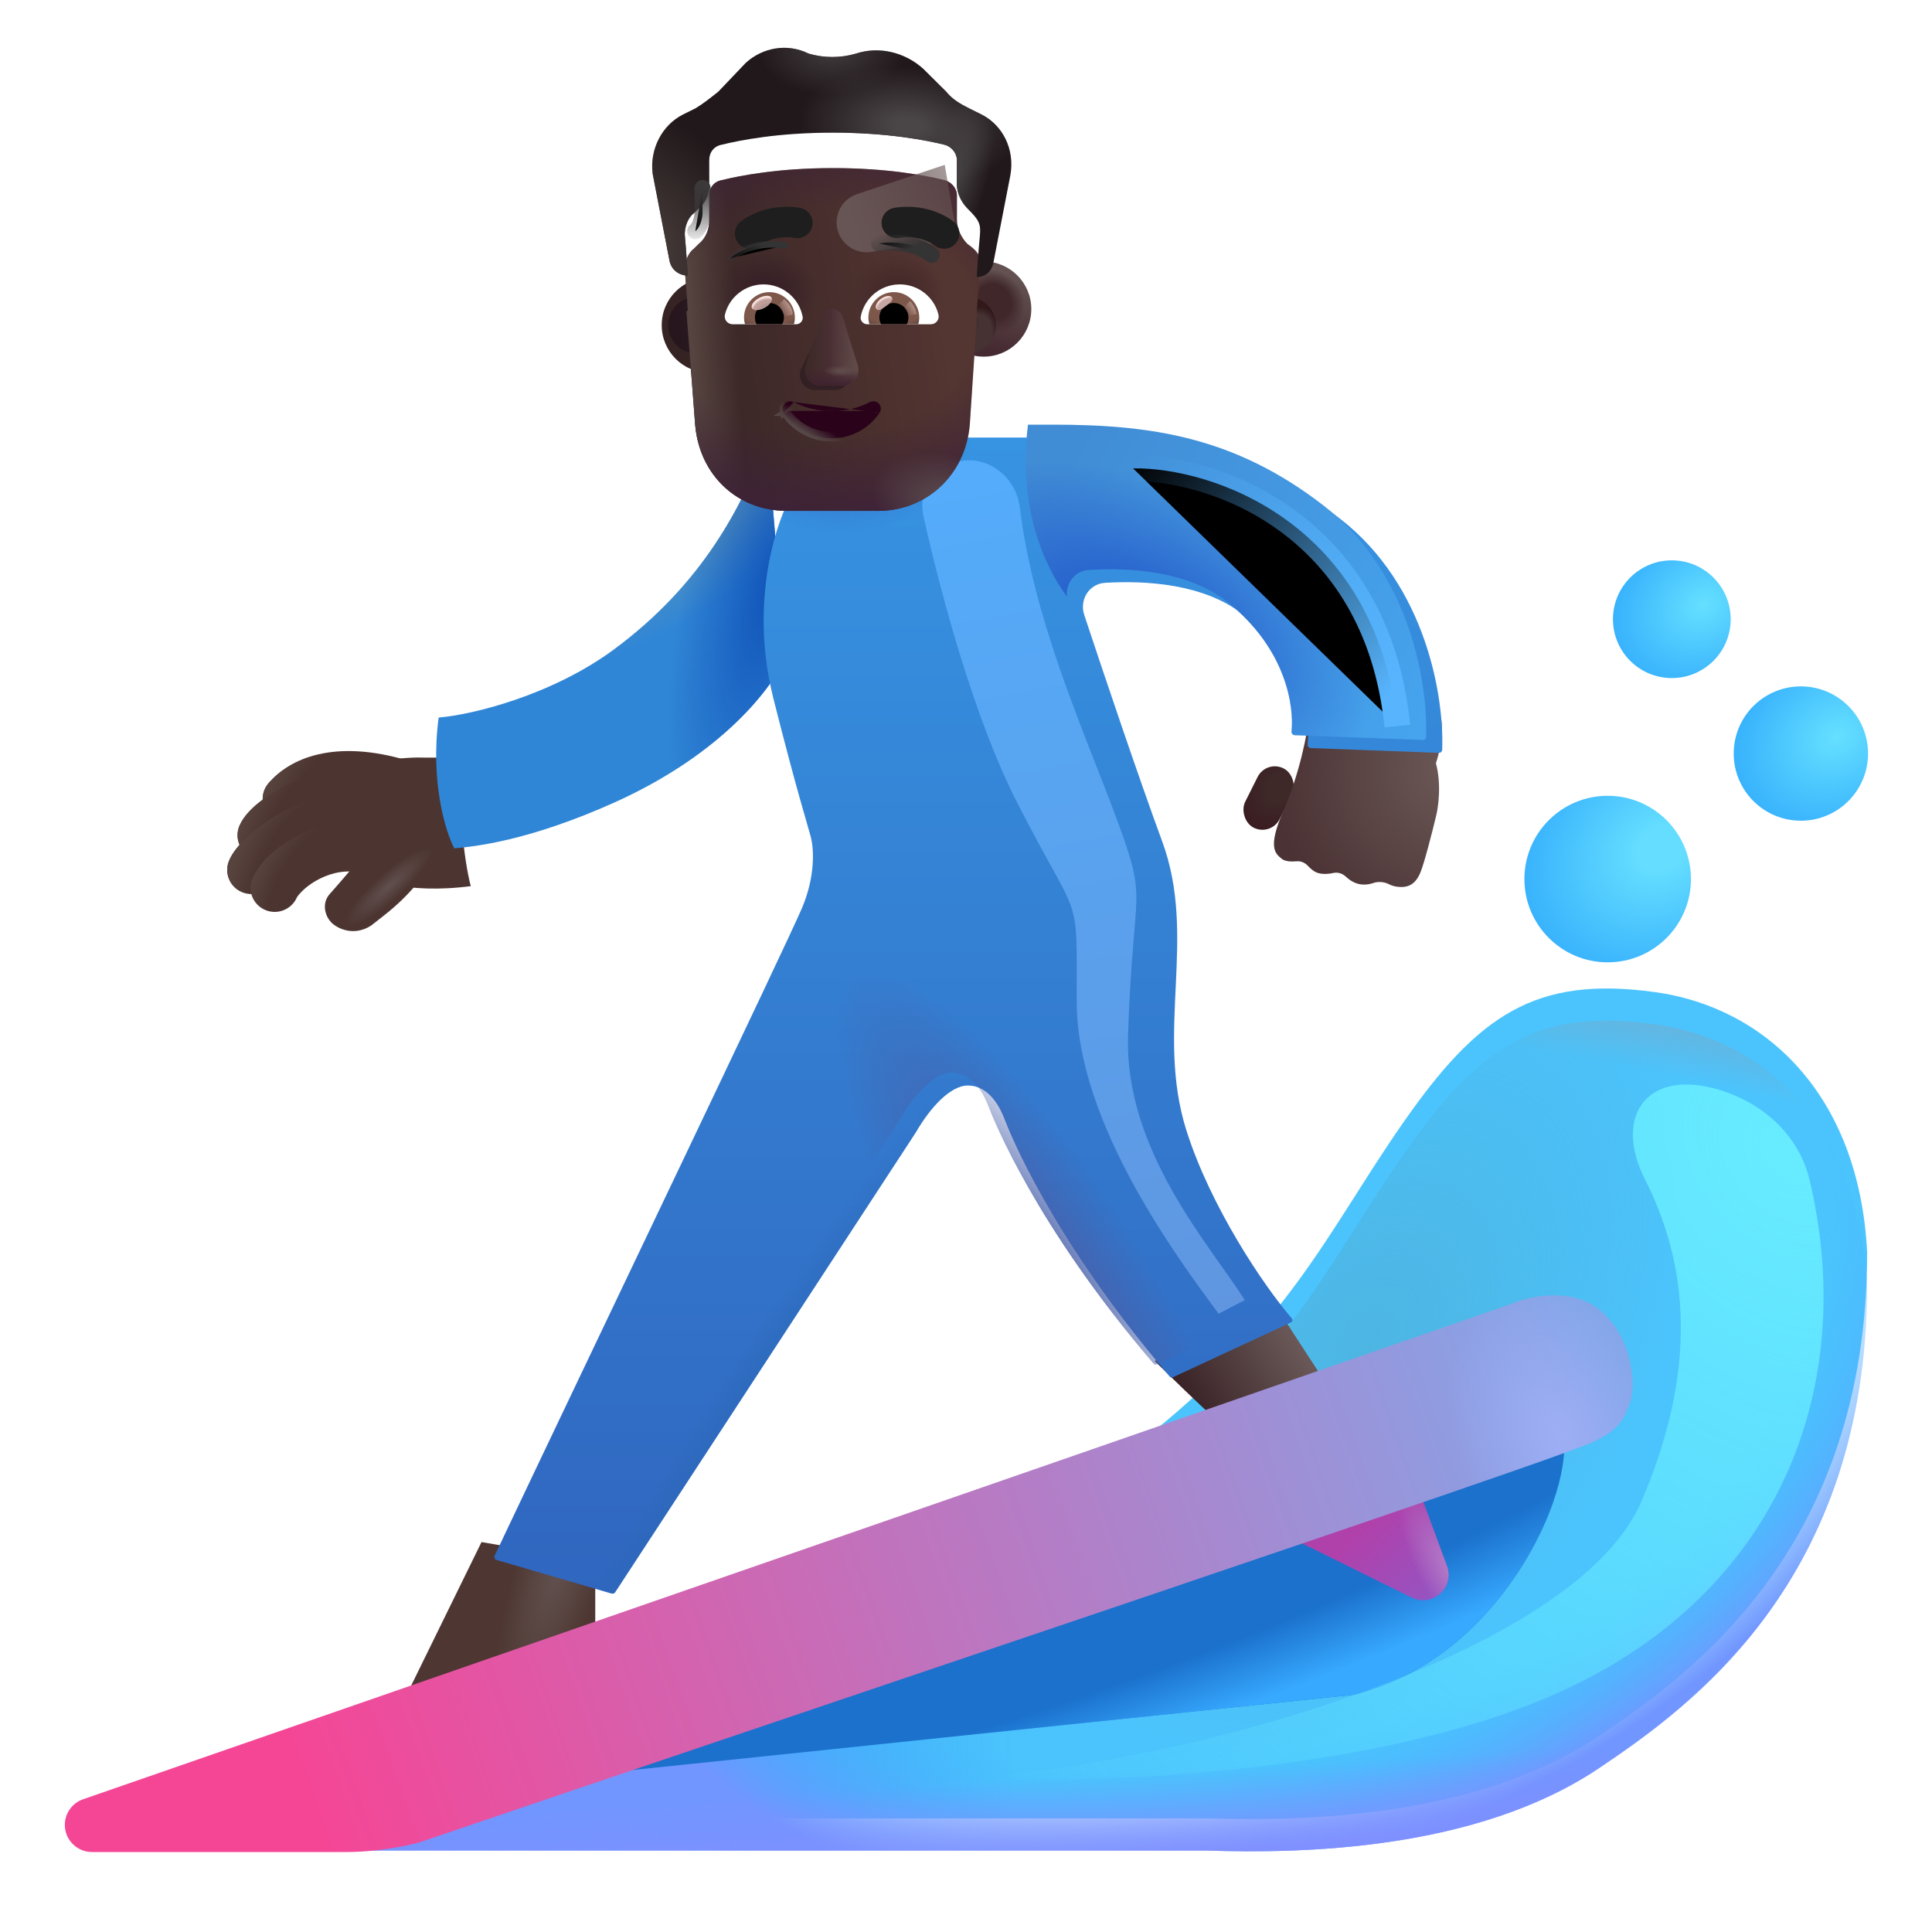 <svg viewBox="1 1 30 30" xmlns="http://www.w3.org/2000/svg">
<g filter="url(#filter0_i_3987_22993)">
<path d="M19.751 29.736H6.016C9.449 28.41 16.785 25.39 18.672 23.918C21.032 22.077 21.61 20.626 22.782 18.942C23.954 17.257 24.844 16.648 26.704 16.906C28.395 17.141 29.868 18.481 29.993 20.945C29.993 25.539 27.254 27.501 25.829 28.457C23.922 29.736 21.204 29.783 19.751 29.736Z" fill="#4BC4FD"/>
<path d="M19.751 29.736H6.016C9.449 28.41 16.785 25.39 18.672 23.918C21.032 22.077 21.61 20.626 22.782 18.942C23.954 17.257 24.844 16.648 26.704 16.906C28.395 17.141 29.868 18.481 29.993 20.945C29.993 25.539 27.254 27.501 25.829 28.457C23.922 29.736 21.204 29.783 19.751 29.736Z" fill="url(#paint0_linear_3987_22993)"/>
</g>
<path d="M19.751 29.736H6.016C9.449 28.41 16.785 25.39 18.672 23.918C21.032 22.077 21.61 20.626 22.782 18.942C23.954 17.257 24.844 16.648 26.704 16.906C28.395 17.141 29.868 18.481 29.993 20.945C29.993 25.539 27.254 27.501 25.829 28.457C23.922 29.736 21.204 29.783 19.751 29.736Z" fill="url(#paint1_radial_3987_22993)"/>
<path d="M19.751 29.736H6.016C9.449 28.41 16.785 25.39 18.672 23.918C21.032 22.077 21.61 20.626 22.782 18.942C23.954 17.257 24.844 16.648 26.704 16.906C28.395 17.141 29.868 18.481 29.993 20.945C29.993 25.539 27.254 27.501 25.829 28.457C23.922 29.736 21.204 29.783 19.751 29.736Z" fill="url(#paint2_linear_3987_22993)"/>
<path d="M19.751 29.736H6.016C9.449 28.41 16.785 25.39 18.672 23.918C21.032 22.077 21.61 20.626 22.782 18.942C23.954 17.257 24.844 16.648 26.704 16.906C28.395 17.141 29.868 18.481 29.993 20.945C29.993 25.539 27.254 27.501 25.829 28.457C23.922 29.736 21.204 29.783 19.751 29.736Z" fill="url(#paint3_radial_3987_22993)"/>
<path d="M19.751 29.736H6.016C9.449 28.41 16.785 25.39 18.672 23.918C21.032 22.077 21.61 20.626 22.782 18.942C23.954 17.257 24.844 16.648 26.704 16.906C28.395 17.141 29.868 18.481 29.993 20.945C29.993 25.539 27.254 27.501 25.829 28.457C23.922 29.736 21.204 29.783 19.751 29.736Z" fill="url(#paint4_radial_3987_22993)"/>
<g filter="url(#filter1_f_3987_22993)">
<path d="M21.985 27.32L7.61 28.82C12.297 26.581 19.547 24.414 21.985 22.633C23.811 21.299 24.881 21.434 25.266 23.195C25.485 24.195 24.235 26.82 21.985 27.32Z" fill="#1B71CC"/>
<path d="M21.985 27.32L7.61 28.82C12.297 26.581 19.547 24.414 21.985 22.633C23.811 21.299 24.881 21.434 25.266 23.195C25.485 24.195 24.235 26.82 21.985 27.32Z" fill="url(#paint5_radial_3987_22993)"/>
</g>
<path d="M7.305 27.336L8.477 24.945L10.243 25.25V26.289L7.305 27.336Z" fill="#4E3732"/>
<path d="M7.305 27.336L8.477 24.945L10.243 25.25V26.289L7.305 27.336Z" fill="url(#paint6_radial_3987_22993)"/>
<path d="M19.837 23C19.668 22.856 19.162 22.362 18.93 22.133L20.797 21.25C20.872 21.381 21.308 22.049 21.516 22.367L19.837 23Z" fill="url(#paint7_linear_3987_22993)"/>
<path d="M23.468 25.315L23.047 24.172L20.696 24.708L22.921 25.807C23.015 25.853 23.122 25.861 23.221 25.828C23.434 25.758 23.546 25.525 23.468 25.315Z" fill="url(#paint8_linear_3987_22993)"/>
<path d="M23.468 25.315L23.047 24.172L20.696 24.708L22.921 25.807C23.015 25.853 23.122 25.861 23.221 25.828C23.434 25.758 23.546 25.525 23.468 25.315Z" fill="url(#paint9_radial_3987_22993)"/>
<g filter="url(#filter2_i_3987_22993)">
<path d="M24.458 21.25L2.29 28.939C2.118 28.998 2.003 29.163 2.007 29.346C2.012 29.575 2.199 29.758 2.428 29.758H6.376C6.863 29.758 7.344 29.659 7.532 29.602C13.454 27.586 24.938 23.742 25.708 23.402C26.151 23.207 26.219 23.024 26.313 22.775L26.313 22.773C26.407 22.523 26.36 21.742 25.813 21.32C25.376 20.983 24.708 21.135 24.458 21.25Z" fill="url(#paint10_linear_3987_22993)"/>
<path d="M24.458 21.25L2.29 28.939C2.118 28.998 2.003 29.163 2.007 29.346C2.012 29.575 2.199 29.758 2.428 29.758H6.376C6.863 29.758 7.344 29.659 7.532 29.602C13.454 27.586 24.938 23.742 25.708 23.402C26.151 23.207 26.219 23.024 26.313 22.775L26.313 22.773C26.407 22.523 26.36 21.742 25.813 21.32C25.376 20.983 24.708 21.135 24.458 21.25Z" fill="url(#paint11_radial_3987_22993)"/>
</g>
<g filter="url(#filter3_i_3987_22993)">
<circle cx="25.864" cy="14.75" r="1.293" fill="url(#paint12_radial_3987_22993)"/>
</g>
<g filter="url(#filter4_i_3987_22993)">
<circle cx="28.864" cy="12.801" r="1.043" fill="url(#paint13_radial_3987_22993)"/>
</g>
<g filter="url(#filter5_i_3987_22993)">
<circle cx="26.86" cy="10.715" r="0.914" fill="url(#paint14_radial_3987_22993)"/>
</g>
<rect x="20.662" y="12.797" width="0.599" height="1.031" rx="0.299" transform="rotate(26.595 20.662 12.797)" fill="url(#paint15_radial_3987_22993)"/>
<g filter="url(#filter6_i_3987_22993)">
<path d="M20.68 13.837C20.936 13.249 21.053 12.617 21.079 12.375L23.126 12.399C23.172 12.667 23.087 12.982 23.047 13.102C23.135 13.424 23.084 13.789 23.047 13.931C22.993 14.156 22.869 14.644 22.809 14.79C22.735 14.974 22.626 15.037 22.462 15.021C22.404 15.016 22.354 14.999 22.313 14.978C22.244 14.944 22.156 14.935 22.083 14.959C22.018 14.982 21.937 14.995 21.856 14.978C21.772 14.96 21.702 14.913 21.652 14.866C21.601 14.816 21.527 14.79 21.457 14.805C21.39 14.82 21.31 14.828 21.231 14.81C21.165 14.795 21.104 14.745 21.059 14.695C21.015 14.646 20.949 14.618 20.884 14.624C20.799 14.632 20.701 14.627 20.649 14.583C20.551 14.501 20.43 14.408 20.68 13.837Z" fill="url(#paint16_radial_3987_22993)"/>
</g>
<path d="M7.602 12.764H8.196C8.09 13.432 8.208 14.372 8.31 14.76C7.304 14.891 6.673 14.652 6.454 14.514L6.345 13.053C6.676 12.796 7.321 12.753 7.602 12.764Z" fill="#4C3531"/>
<g filter="url(#filter7_i_3987_22993)">
<path d="M10.684 11.684C9.717 12.398 8.48 12.7 7.961 12.742C7.83 13.742 8.068 14.513 8.204 14.773C8.505 14.746 9.352 14.664 10.704 14.055C12.383 13.298 13.162 12.251 13.344 11.809L13.063 8.422C12.688 9.453 12.059 10.668 10.684 11.684Z" fill="#3086D6"/>
<path d="M10.684 11.684C9.717 12.398 8.48 12.7 7.961 12.742C7.83 13.742 8.068 14.513 8.204 14.773C8.505 14.746 9.352 14.664 10.704 14.055C12.383 13.298 13.162 12.251 13.344 11.809L13.063 8.422C12.688 9.453 12.059 10.668 10.684 11.684Z" fill="url(#paint17_radial_3987_22993)"/>
<path d="M10.684 11.684C9.717 12.398 8.48 12.7 7.961 12.742C7.83 13.742 8.068 14.513 8.204 14.773C8.505 14.746 9.352 14.664 10.704 14.055C12.383 13.298 13.162 12.251 13.344 11.809L13.063 8.422C12.688 9.453 12.059 10.668 10.684 11.684Z" fill="url(#paint18_radial_3987_22993)"/>
</g>
<g filter="url(#filter8_i_3987_22993)">
<path d="M12.758 11.641C12.327 9.925 12.928 8.479 13.266 8.156L15.61 7.594H17.352C18.876 7.594 20.174 7.783 21.555 8.852C22.909 9.899 23.177 11.651 23.144 12.444C23.143 12.471 23.12 12.491 23.093 12.49L21.104 12.416C21.074 12.415 21.052 12.388 21.055 12.358C21.093 11.987 20.989 11.085 20.055 10.344C19.449 9.863 18.536 9.812 17.909 9.85C17.662 9.865 17.508 10.113 17.586 10.348C17.902 11.303 18.427 12.86 18.797 13.867C19.344 15.352 18.688 16.82 19.172 18.352C19.549 19.543 20.376 20.77 20.809 21.272C20.827 21.293 20.82 21.324 20.796 21.335L18.962 22.186C18.945 22.194 18.926 22.19 18.914 22.176C17.066 20.019 16.415 18.351 16.352 18.188C16.29 18.023 16.122 17.656 15.778 17.656C15.503 17.656 15.188 18.008 14.969 18.387L10.302 25.524C10.29 25.542 10.268 25.55 10.246 25.544L8.463 25.024C8.434 25.016 8.418 24.984 8.431 24.956C9.93 21.792 12.973 15.447 13.204 14.898C13.415 14.398 13.385 13.982 13.344 13.812C13.313 13.682 13.126 13.102 12.758 11.641Z" fill="url(#paint19_linear_3987_22993)"/>
<path d="M12.758 11.641C12.327 9.925 12.928 8.479 13.266 8.156L15.61 7.594H17.352C18.876 7.594 20.174 7.783 21.555 8.852C22.909 9.899 23.177 11.651 23.144 12.444C23.143 12.471 23.12 12.491 23.093 12.49L21.104 12.416C21.074 12.415 21.052 12.388 21.055 12.358C21.093 11.987 20.989 11.085 20.055 10.344C19.449 9.863 18.536 9.812 17.909 9.85C17.662 9.865 17.508 10.113 17.586 10.348C17.902 11.303 18.427 12.86 18.797 13.867C19.344 15.352 18.688 16.82 19.172 18.352C19.549 19.543 20.376 20.77 20.809 21.272C20.827 21.293 20.82 21.324 20.796 21.335L18.962 22.186C18.945 22.194 18.926 22.19 18.914 22.176C17.066 20.019 16.415 18.351 16.352 18.188C16.29 18.023 16.122 17.656 15.778 17.656C15.503 17.656 15.188 18.008 14.969 18.387L10.302 25.524C10.29 25.542 10.268 25.55 10.246 25.544L8.463 25.024C8.434 25.016 8.418 24.984 8.431 24.956C9.93 21.792 12.973 15.447 13.204 14.898C13.415 14.398 13.385 13.982 13.344 13.812C13.313 13.682 13.126 13.102 12.758 11.641Z" fill="url(#paint20_radial_3987_22993)"/>
<path d="M12.758 11.641C12.327 9.925 12.928 8.479 13.266 8.156L15.61 7.594H17.352C18.876 7.594 20.174 7.783 21.555 8.852C22.909 9.899 23.177 11.651 23.144 12.444C23.143 12.471 23.12 12.491 23.093 12.49L21.104 12.416C21.074 12.415 21.052 12.388 21.055 12.358C21.093 11.987 20.989 11.085 20.055 10.344C19.449 9.863 18.536 9.812 17.909 9.85C17.662 9.865 17.508 10.113 17.586 10.348C17.902 11.303 18.427 12.86 18.797 13.867C19.344 15.352 18.688 16.82 19.172 18.352C19.549 19.543 20.376 20.77 20.809 21.272C20.827 21.293 20.82 21.324 20.796 21.335L18.962 22.186C18.945 22.194 18.926 22.19 18.914 22.176C17.066 20.019 16.415 18.351 16.352 18.188C16.29 18.023 16.122 17.656 15.778 17.656C15.503 17.656 15.188 18.008 14.969 18.387L10.302 25.524C10.29 25.542 10.268 25.55 10.246 25.544L8.463 25.024C8.434 25.016 8.418 24.984 8.431 24.956C9.93 21.792 12.973 15.447 13.204 14.898C13.415 14.398 13.385 13.982 13.344 13.812C13.313 13.682 13.126 13.102 12.758 11.641Z" fill="url(#paint21_radial_3987_22993)"/>
</g>
<path d="M12.758 11.641C12.327 9.925 12.928 8.479 13.266 8.156L15.61 7.594H17.352C18.876 7.594 20.174 7.783 21.555 8.852C22.909 9.899 23.177 11.651 23.144 12.444C23.143 12.471 23.12 12.491 23.093 12.49L21.104 12.416C21.074 12.415 21.052 12.388 21.055 12.358C21.093 11.987 20.989 11.085 20.055 10.344C19.449 9.863 18.536 9.812 17.909 9.85C17.662 9.865 17.508 10.113 17.586 10.348C17.902 11.303 18.427 12.86 18.797 13.867C19.344 15.352 18.688 16.82 19.172 18.352C19.549 19.543 20.376 20.77 20.809 21.272C20.827 21.293 20.82 21.324 20.796 21.335L18.962 22.186C18.945 22.194 18.926 22.19 18.914 22.176C17.066 20.019 16.415 18.351 16.352 18.188C16.29 18.023 16.122 17.656 15.778 17.656C15.503 17.656 15.188 18.008 14.969 18.387L10.302 25.524C10.29 25.542 10.268 25.55 10.246 25.544L8.463 25.024C8.434 25.016 8.418 24.984 8.431 24.956C9.93 21.792 12.973 15.447 13.204 14.898C13.415 14.398 13.385 13.982 13.344 13.812C13.313 13.682 13.126 13.102 12.758 11.641Z" fill="url(#paint22_radial_3987_22993)"/>
<path d="M17.568 10.265C17.545 10.058 17.69 9.863 17.909 9.85C18.536 9.812 19.449 9.863 20.055 10.344C20.989 11.085 21.093 11.987 21.055 12.358C21.052 12.388 21.074 12.415 21.104 12.416L23.092 12.49C23.12 12.491 23.143 12.471 23.144 12.444C23.177 11.651 22.909 9.899 21.555 8.852C20.174 7.783 18.876 7.594 17.352 7.594L16.962 7.594C16.805 8.879 17.212 9.787 17.568 10.265Z" fill="url(#paint23_linear_3987_22993)"/>
<path d="M17.568 10.265C17.545 10.058 17.69 9.863 17.909 9.85C18.536 9.812 19.449 9.863 20.055 10.344C20.989 11.085 21.093 11.987 21.055 12.358C21.052 12.388 21.074 12.415 21.104 12.416L23.092 12.49C23.12 12.491 23.143 12.471 23.144 12.444C23.177 11.651 22.909 9.899 21.555 8.852C20.174 7.783 18.876 7.594 17.352 7.594L16.962 7.594C16.805 8.879 17.212 9.787 17.568 10.265Z" fill="url(#paint24_radial_3987_22993)"/>
<path fill-rule="evenodd" clip-rule="evenodd" d="M7.127 13.531C6.186 13.248 5.832 13.541 5.739 13.651C5.604 13.808 5.367 13.826 5.21 13.692C5.053 13.557 5.034 13.32 5.169 13.163C5.497 12.78 6.183 12.464 7.343 12.813C7.541 12.873 7.654 13.082 7.594 13.28C7.534 13.479 7.325 13.591 7.127 13.531Z" fill="#4C3531"/>
<path fill-rule="evenodd" clip-rule="evenodd" d="M7.127 13.531C6.186 13.248 5.832 13.541 5.739 13.651C5.604 13.808 5.367 13.826 5.21 13.692C5.053 13.557 5.034 13.32 5.169 13.163C5.497 12.78 6.183 12.464 7.343 12.813C7.541 12.873 7.654 13.082 7.594 13.28C7.534 13.479 7.325 13.591 7.127 13.531Z" fill="url(#paint25_radial_3987_22993)"/>
<path fill-rule="evenodd" clip-rule="evenodd" d="M5.404 14.127C5.403 14.127 5.403 14.128 5.403 14.128C5.404 14.129 5.424 14.1 5.487 14.048C5.561 13.989 5.666 13.92 5.798 13.855C6.063 13.725 6.406 13.625 6.766 13.636C6.973 13.643 7.146 13.48 7.153 13.274C7.159 13.066 6.997 12.893 6.79 12.887C6.283 12.871 5.818 13.01 5.467 13.182C5.291 13.268 5.137 13.367 5.015 13.466C4.905 13.555 4.781 13.677 4.719 13.821C4.637 14.011 4.725 14.232 4.915 14.313C5.102 14.394 5.318 14.31 5.404 14.127Z" fill="#4C3531"/>
<path fill-rule="evenodd" clip-rule="evenodd" d="M5.404 14.127C5.403 14.127 5.403 14.128 5.403 14.128C5.404 14.129 5.424 14.1 5.487 14.048C5.561 13.989 5.666 13.92 5.798 13.855C6.063 13.725 6.406 13.625 6.766 13.636C6.973 13.643 7.146 13.48 7.153 13.274C7.159 13.066 6.997 12.893 6.79 12.887C6.283 12.871 5.818 13.01 5.467 13.182C5.291 13.268 5.137 13.367 5.015 13.466C4.905 13.555 4.781 13.677 4.719 13.821C4.637 14.011 4.725 14.232 4.915 14.313C5.102 14.394 5.318 14.31 5.404 14.127Z" fill="url(#paint26_radial_3987_22993)"/>
<path fill-rule="evenodd" clip-rule="evenodd" d="M5.25 14.655C5.247 14.659 5.246 14.66 5.248 14.656C5.166 14.846 4.946 14.934 4.755 14.852C4.565 14.771 4.477 14.55 4.559 14.36C4.614 14.231 4.723 14.106 4.829 14.006C4.944 13.896 5.093 13.781 5.266 13.677C5.61 13.471 6.077 13.292 6.602 13.309C6.809 13.315 6.972 13.488 6.965 13.695C6.959 13.902 6.786 14.065 6.579 14.058C6.237 14.047 5.91 14.165 5.652 14.32C5.524 14.397 5.419 14.479 5.345 14.55C5.285 14.607 5.258 14.643 5.25 14.655Z" fill="#4C3531"/>
<path fill-rule="evenodd" clip-rule="evenodd" d="M5.25 14.655C5.247 14.659 5.246 14.66 5.248 14.656C5.166 14.846 4.946 14.934 4.755 14.852C4.565 14.771 4.477 14.55 4.559 14.36C4.614 14.231 4.723 14.106 4.829 14.006C4.944 13.896 5.093 13.781 5.266 13.677C5.61 13.471 6.077 13.292 6.602 13.309C6.809 13.315 6.972 13.488 6.965 13.695C6.959 13.902 6.786 14.065 6.579 14.058C6.237 14.047 5.91 14.165 5.652 14.32C5.524 14.397 5.419 14.479 5.345 14.55C5.285 14.607 5.258 14.643 5.25 14.655Z" fill="url(#paint27_radial_3987_22993)"/>
<path fill-rule="evenodd" clip-rule="evenodd" d="M5.611 14.932C5.611 14.933 5.611 14.933 5.611 14.933C5.529 15.123 5.309 15.211 5.118 15.13C4.928 15.048 4.84 14.827 4.922 14.637C5.014 14.421 5.249 14.192 5.521 14.033C5.809 13.864 6.199 13.738 6.64 13.796C6.845 13.823 6.989 14.012 6.962 14.217C6.935 14.422 6.747 14.567 6.541 14.54C6.303 14.508 6.08 14.575 5.9 14.68C5.811 14.732 5.737 14.791 5.685 14.844C5.634 14.895 5.615 14.927 5.611 14.932Z" fill="#4C3531"/>
<path fill-rule="evenodd" clip-rule="evenodd" d="M5.611 14.932C5.611 14.933 5.611 14.933 5.611 14.933C5.529 15.123 5.309 15.211 5.118 15.13C4.928 15.048 4.84 14.827 4.922 14.637C5.014 14.421 5.249 14.192 5.521 14.033C5.809 13.864 6.199 13.738 6.64 13.796C6.845 13.823 6.989 14.012 6.962 14.217C6.935 14.422 6.747 14.567 6.541 14.54C6.303 14.508 6.08 14.575 5.9 14.68C5.811 14.732 5.737 14.791 5.685 14.844C5.634 14.895 5.615 14.927 5.611 14.932Z" fill="url(#paint28_radial_3987_22993)"/>
<path d="M6.126 14.875C6.251 14.738 6.524 14.414 6.645 14.27C6.876 14.27 7.557 14.203 7.844 14.172C7.454 14.887 7.005 15.176 6.77 15.367C6.454 15.578 6.165 15.367 6.126 15.301C6.079 15.254 5.969 15.047 6.126 14.875Z" fill="#4C3531"/>
<path d="M6.126 14.875C6.251 14.738 6.524 14.414 6.645 14.27C6.876 14.27 7.557 14.203 7.844 14.172C7.454 14.887 7.005 15.176 6.77 15.367C6.454 15.578 6.165 15.367 6.126 15.301C6.079 15.254 5.969 15.047 6.126 14.875Z" fill="url(#paint29_radial_3987_22993)"/>
<g filter="url(#filter9_f_3987_22993)">
<path d="M26.485 24.32C27.466 22.042 27.111 20.433 26.54 19.307C26.066 18.371 26.537 17.645 27.558 17.886C28.295 18.06 28.922 18.58 29.098 19.317C29.819 22.342 28.785 25.498 25.516 27.133C22.566 28.608 17.662 28.727 15.579 28.602C18.579 28.602 25.383 26.879 26.485 24.32Z" fill="url(#paint30_radial_3987_22993)"/>
</g>
<g filter="url(#filter10_f_3987_22993)">
<path d="M16.782 13.438C16.131 12.157 15.616 10.253 15.339 9.014C15.25 8.613 15.521 8.226 15.927 8.158C16.374 8.084 16.782 8.43 16.836 8.881C17.042 10.579 17.788 12.254 18.282 13.563C18.86 15.094 18.594 14.625 18.516 17.078C18.459 18.86 19.782 20.328 20.329 21.188L19.922 21.399C19.313 20.57 17.719 18.453 17.719 16.547C17.719 14.756 17.782 15.406 16.782 13.438Z" fill="url(#paint31_linear_3987_22993)"/>
</g>
<g filter="url(#filter11_f_3987_22993)">
<path d="M18.594 8.273C19.803 8.253 22.376 9.102 22.698 12.274" stroke="url(#paint32_linear_3987_22993)" stroke-width="0.4"/>
</g>
<g filter="url(#filter12_i_3987_22993)">
<circle cx="11.814" cy="6.049" r="0.739" fill="url(#paint33_radial_3987_22993)"/>
</g>
<g filter="url(#filter13_f_3987_22993)">
<circle cx="11.814" cy="6.049" r="0.44" fill="url(#paint34_linear_3987_22993)"/>
</g>
<g filter="url(#filter14_i_3987_22993)">
<circle cx="16.025" cy="6.049" r="0.739" fill="url(#paint35_linear_3987_22993)"/>
<circle cx="16.025" cy="6.049" r="0.739" fill="url(#paint36_radial_3987_22993)"/>
</g>
<g filter="url(#filter15_f_3987_22993)">
<circle cx="16.025" cy="6.049" r="0.44" fill="#463133"/>
<circle cx="16.025" cy="6.049" r="0.44" fill="url(#paint37_radial_3987_22993)"/>
<circle cx="16.025" cy="6.049" r="0.44" fill="url(#paint38_radial_3987_22993)"/>
</g>
<g filter="url(#filter16_i_3987_22993)">
<path d="M11.659 5.778C11.666 5.778 11.673 5.778 11.681 5.778C11.681 5.778 11.657 5.401 11.633 5.141C11.633 5.023 11.681 4.881 11.776 4.811L11.847 4.74C11.966 4.645 12.013 4.504 12.013 4.362V3.984C12.013 3.866 12.084 3.772 12.203 3.748C12.488 3.678 13.081 3.56 13.936 3.56C14.79 3.56 15.384 3.678 15.669 3.748C15.764 3.772 15.859 3.866 15.859 3.984V4.362C15.859 4.504 15.93 4.645 16.025 4.74C16.247 4.895 16.233 4.981 16.215 5.165C16.191 5.401 16.167 5.802 16.167 5.802C16.17 5.802 16.173 5.802 16.175 5.802L16.058 7.554C15.987 8.337 15.371 8.883 14.637 8.883H13.216C12.458 8.883 11.866 8.337 11.795 7.554L11.659 5.778Z" fill="url(#paint39_linear_3987_22993)"/>
<path d="M11.659 5.778C11.666 5.778 11.673 5.778 11.681 5.778C11.681 5.778 11.657 5.401 11.633 5.141C11.633 5.023 11.681 4.881 11.776 4.811L11.847 4.74C11.966 4.645 12.013 4.504 12.013 4.362V3.984C12.013 3.866 12.084 3.772 12.203 3.748C12.488 3.678 13.081 3.56 13.936 3.56C14.79 3.56 15.384 3.678 15.669 3.748C15.764 3.772 15.859 3.866 15.859 3.984V4.362C15.859 4.504 15.93 4.645 16.025 4.74C16.247 4.895 16.233 4.981 16.215 5.165C16.191 5.401 16.167 5.802 16.167 5.802C16.17 5.802 16.173 5.802 16.175 5.802L16.058 7.554C15.987 8.337 15.371 8.883 14.637 8.883H13.216C12.458 8.883 11.866 8.337 11.795 7.554L11.659 5.778Z" fill="url(#paint40_linear_3987_22993)"/>
<path d="M11.659 5.778C11.666 5.778 11.673 5.778 11.681 5.778C11.681 5.778 11.657 5.401 11.633 5.141C11.633 5.023 11.681 4.881 11.776 4.811L11.847 4.74C11.966 4.645 12.013 4.504 12.013 4.362V3.984C12.013 3.866 12.084 3.772 12.203 3.748C12.488 3.678 13.081 3.56 13.936 3.56C14.79 3.56 15.384 3.678 15.669 3.748C15.764 3.772 15.859 3.866 15.859 3.984V4.362C15.859 4.504 15.93 4.645 16.025 4.74C16.247 4.895 16.233 4.981 16.215 5.165C16.191 5.401 16.167 5.802 16.167 5.802C16.17 5.802 16.173 5.802 16.175 5.802L16.058 7.554C15.987 8.337 15.371 8.883 14.637 8.883H13.216C12.458 8.883 11.866 8.337 11.795 7.554L11.659 5.778Z" fill="url(#paint41_radial_3987_22993)"/>
<path d="M11.659 5.778C11.666 5.778 11.673 5.778 11.681 5.778C11.681 5.778 11.657 5.401 11.633 5.141C11.633 5.023 11.681 4.881 11.776 4.811L11.847 4.74C11.966 4.645 12.013 4.504 12.013 4.362V3.984C12.013 3.866 12.084 3.772 12.203 3.748C12.488 3.678 13.081 3.56 13.936 3.56C14.79 3.56 15.384 3.678 15.669 3.748C15.764 3.772 15.859 3.866 15.859 3.984V4.362C15.859 4.504 15.93 4.645 16.025 4.74C16.247 4.895 16.233 4.981 16.215 5.165C16.191 5.401 16.167 5.802 16.167 5.802C16.17 5.802 16.173 5.802 16.175 5.802L16.058 7.554C15.987 8.337 15.371 8.883 14.637 8.883H13.216C12.458 8.883 11.866 8.337 11.795 7.554L11.659 5.778Z" fill="url(#paint42_radial_3987_22993)"/>
<path d="M11.659 5.778C11.666 5.778 11.673 5.778 11.681 5.778C11.681 5.778 11.657 5.401 11.633 5.141C11.633 5.023 11.681 4.881 11.776 4.811L11.847 4.74C11.966 4.645 12.013 4.504 12.013 4.362V3.984C12.013 3.866 12.084 3.772 12.203 3.748C12.488 3.678 13.081 3.56 13.936 3.56C14.79 3.56 15.384 3.678 15.669 3.748C15.764 3.772 15.859 3.866 15.859 3.984V4.362C15.859 4.504 15.93 4.645 16.025 4.74C16.247 4.895 16.233 4.981 16.215 5.165C16.191 5.401 16.167 5.802 16.167 5.802C16.17 5.802 16.173 5.802 16.175 5.802L16.058 7.554C15.987 8.337 15.371 8.883 14.637 8.883H13.216C12.458 8.883 11.866 8.337 11.795 7.554L11.659 5.778Z" fill="url(#paint43_radial_3987_22993)"/>
<path d="M11.659 5.778C11.666 5.778 11.673 5.778 11.681 5.778C11.681 5.778 11.657 5.401 11.633 5.141C11.633 5.023 11.681 4.881 11.776 4.811L11.847 4.74C11.966 4.645 12.013 4.504 12.013 4.362V3.984C12.013 3.866 12.084 3.772 12.203 3.748C12.488 3.678 13.081 3.56 13.936 3.56C14.79 3.56 15.384 3.678 15.669 3.748C15.764 3.772 15.859 3.866 15.859 3.984V4.362C15.859 4.504 15.93 4.645 16.025 4.74C16.247 4.895 16.233 4.981 16.215 5.165C16.191 5.401 16.167 5.802 16.167 5.802C16.17 5.802 16.173 5.802 16.175 5.802L16.058 7.554C15.987 8.337 15.371 8.883 14.637 8.883H13.216C12.458 8.883 11.866 8.337 11.795 7.554L11.659 5.778Z" fill="url(#paint44_radial_3987_22993)"/>
</g>
<g filter="url(#filter17_f_3987_22993)">
<path d="M15.67 3.56L14.308 4.014C14.076 4.091 13.944 4.335 14.006 4.571C14.066 4.797 14.284 4.944 14.516 4.913L15.87 4.731L15.67 3.56Z" fill="url(#paint45_linear_3987_22993)"/>
</g>
<g filter="url(#filter18_i_3987_22993)">
<path d="M16.048 3.182L16.238 3.276C16.571 3.442 16.761 3.819 16.689 4.221L16.428 5.566C16.405 5.705 16.313 5.798 16.175 5.802C16.172 5.802 16.17 5.802 16.167 5.802C16.167 5.802 16.191 5.401 16.215 5.165C16.234 4.973 16.2 4.915 16.025 4.74C15.93 4.645 15.858 4.504 15.858 4.362V3.985C15.858 3.866 15.763 3.772 15.668 3.748C15.384 3.678 14.79 3.56 13.935 3.56C13.081 3.56 12.487 3.678 12.203 3.748C12.084 3.772 12.013 3.866 12.013 3.985V4.362C12.013 4.504 11.965 4.645 11.847 4.74L11.775 4.811C11.68 4.881 11.633 5.023 11.633 5.141C11.657 5.401 11.68 5.778 11.68 5.778C11.673 5.778 11.666 5.778 11.659 5.778C11.526 5.769 11.418 5.677 11.395 5.542L11.134 4.197C11.087 3.819 11.277 3.442 11.609 3.276L11.799 3.182C11.918 3.111 12.036 3.017 12.155 2.922L12.582 2.474C12.844 2.238 13.223 2.167 13.556 2.332C13.793 2.403 14.054 2.403 14.292 2.332C14.648 2.214 15.051 2.309 15.336 2.568L15.692 2.922C15.787 3.04 15.906 3.111 16.048 3.182Z" fill="#21181B"/>
<path d="M16.048 3.182L16.238 3.276C16.571 3.442 16.761 3.819 16.689 4.221L16.428 5.566C16.405 5.705 16.313 5.798 16.175 5.802C16.172 5.802 16.17 5.802 16.167 5.802C16.167 5.802 16.191 5.401 16.215 5.165C16.234 4.973 16.2 4.915 16.025 4.74C15.93 4.645 15.858 4.504 15.858 4.362V3.985C15.858 3.866 15.763 3.772 15.668 3.748C15.384 3.678 14.79 3.56 13.935 3.56C13.081 3.56 12.487 3.678 12.203 3.748C12.084 3.772 12.013 3.866 12.013 3.985V4.362C12.013 4.504 11.965 4.645 11.847 4.74L11.775 4.811C11.68 4.881 11.633 5.023 11.633 5.141C11.657 5.401 11.68 5.778 11.68 5.778C11.673 5.778 11.666 5.778 11.659 5.778C11.526 5.769 11.418 5.677 11.395 5.542L11.134 4.197C11.087 3.819 11.277 3.442 11.609 3.276L11.799 3.182C11.918 3.111 12.036 3.017 12.155 2.922L12.582 2.474C12.844 2.238 13.223 2.167 13.556 2.332C13.793 2.403 14.054 2.403 14.292 2.332C14.648 2.214 15.051 2.309 15.336 2.568L15.692 2.922C15.787 3.04 15.906 3.111 16.048 3.182Z" fill="url(#paint46_radial_3987_22993)"/>
<path d="M16.048 3.182L16.238 3.276C16.571 3.442 16.761 3.819 16.689 4.221L16.428 5.566C16.405 5.705 16.313 5.798 16.175 5.802C16.172 5.802 16.17 5.802 16.167 5.802C16.167 5.802 16.191 5.401 16.215 5.165C16.234 4.973 16.2 4.915 16.025 4.74C15.93 4.645 15.858 4.504 15.858 4.362V3.985C15.858 3.866 15.763 3.772 15.668 3.748C15.384 3.678 14.79 3.56 13.935 3.56C13.081 3.56 12.487 3.678 12.203 3.748C12.084 3.772 12.013 3.866 12.013 3.985V4.362C12.013 4.504 11.965 4.645 11.847 4.74L11.775 4.811C11.68 4.881 11.633 5.023 11.633 5.141C11.657 5.401 11.68 5.778 11.68 5.778C11.673 5.778 11.666 5.778 11.659 5.778C11.526 5.769 11.418 5.677 11.395 5.542L11.134 4.197C11.087 3.819 11.277 3.442 11.609 3.276L11.799 3.182C11.918 3.111 12.036 3.017 12.155 2.922L12.582 2.474C12.844 2.238 13.223 2.167 13.556 2.332C13.793 2.403 14.054 2.403 14.292 2.332C14.648 2.214 15.051 2.309 15.336 2.568L15.692 2.922C15.787 3.04 15.906 3.111 16.048 3.182Z" fill="url(#paint47_radial_3987_22993)"/>
<path d="M16.048 3.182L16.238 3.276C16.571 3.442 16.761 3.819 16.689 4.221L16.428 5.566C16.405 5.705 16.313 5.798 16.175 5.802C16.172 5.802 16.17 5.802 16.167 5.802C16.167 5.802 16.191 5.401 16.215 5.165C16.234 4.973 16.2 4.915 16.025 4.74C15.93 4.645 15.858 4.504 15.858 4.362V3.985C15.858 3.866 15.763 3.772 15.668 3.748C15.384 3.678 14.79 3.56 13.935 3.56C13.081 3.56 12.487 3.678 12.203 3.748C12.084 3.772 12.013 3.866 12.013 3.985V4.362C12.013 4.504 11.965 4.645 11.847 4.74L11.775 4.811C11.68 4.881 11.633 5.023 11.633 5.141C11.657 5.401 11.68 5.778 11.68 5.778C11.673 5.778 11.666 5.778 11.659 5.778C11.526 5.769 11.418 5.677 11.395 5.542L11.134 4.197C11.087 3.819 11.277 3.442 11.609 3.276L11.799 3.182C11.918 3.111 12.036 3.017 12.155 2.922L12.582 2.474C12.844 2.238 13.223 2.167 13.556 2.332C13.793 2.403 14.054 2.403 14.292 2.332C14.648 2.214 15.051 2.309 15.336 2.568L15.692 2.922C15.787 3.04 15.906 3.111 16.048 3.182Z" fill="url(#paint48_radial_3987_22993)"/>
<path d="M16.048 3.182L16.238 3.276C16.571 3.442 16.761 3.819 16.689 4.221L16.428 5.566C16.405 5.705 16.313 5.798 16.175 5.802C16.172 5.802 16.17 5.802 16.167 5.802C16.167 5.802 16.191 5.401 16.215 5.165C16.234 4.973 16.2 4.915 16.025 4.74C15.93 4.645 15.858 4.504 15.858 4.362V3.985C15.858 3.866 15.763 3.772 15.668 3.748C15.384 3.678 14.79 3.56 13.935 3.56C13.081 3.56 12.487 3.678 12.203 3.748C12.084 3.772 12.013 3.866 12.013 3.985V4.362C12.013 4.504 11.965 4.645 11.847 4.74L11.775 4.811C11.68 4.881 11.633 5.023 11.633 5.141C11.657 5.401 11.68 5.778 11.68 5.778C11.673 5.778 11.666 5.778 11.659 5.778C11.526 5.769 11.418 5.677 11.395 5.542L11.134 4.197C11.087 3.819 11.277 3.442 11.609 3.276L11.799 3.182C11.918 3.111 12.036 3.017 12.155 2.922L12.582 2.474C12.844 2.238 13.223 2.167 13.556 2.332C13.793 2.403 14.054 2.403 14.292 2.332C14.648 2.214 15.051 2.309 15.336 2.568L15.692 2.922C15.787 3.04 15.906 3.111 16.048 3.182Z" fill="url(#paint49_radial_3987_22993)"/>
</g>
<g filter="url(#filter19_f_3987_22993)">
<path d="M13.794 5.995L13.431 6.747C13.386 6.902 13.494 7.056 13.647 7.056H13.973C14.126 7.056 14.234 6.899 14.189 6.747L13.969 5.995C13.921 5.828 13.843 5.828 13.794 5.995Z" fill="#332024"/>
</g>
<g filter="url(#filter20_f_3987_22993)">
<path d="M13.747 5.923L13.512 6.675C13.464 6.83 13.579 6.984 13.742 6.984H14.09C14.253 6.984 14.368 6.827 14.32 6.675L14.085 5.923C14.035 5.756 13.8 5.756 13.747 5.923Z" fill="#4B3034"/>
<path d="M13.747 5.923L13.512 6.675C13.464 6.83 13.579 6.984 13.742 6.984H14.09C14.253 6.984 14.368 6.827 14.32 6.675L14.085 5.923C14.035 5.756 13.8 5.756 13.747 5.923Z" fill="url(#paint50_linear_3987_22993)"/>
<path d="M13.747 5.923L13.512 6.675C13.464 6.83 13.579 6.984 13.742 6.984H14.09C14.253 6.984 14.368 6.827 14.32 6.675L14.085 5.923C14.035 5.756 13.8 5.756 13.747 5.923Z" fill="url(#paint51_linear_3987_22993)"/>
<path d="M13.747 5.923L13.512 6.675C13.464 6.83 13.579 6.984 13.742 6.984H14.09C14.253 6.984 14.368 6.827 14.32 6.675L14.085 5.923C14.035 5.756 13.8 5.756 13.747 5.923Z" fill="url(#paint52_linear_3987_22993)"/>
<path d="M13.747 5.923L13.512 6.675C13.464 6.83 13.579 6.984 13.742 6.984H14.09C14.253 6.984 14.368 6.827 14.32 6.675L14.085 5.923C14.035 5.756 13.8 5.756 13.747 5.923Z" fill="url(#paint53_radial_3987_22993)"/>
</g>
<path d="M13.326 7.244L13.326 7.244C13.496 7.333 13.699 7.384 13.916 7.384C14.135 7.384 14.336 7.333 14.506 7.244L14.506 7.244L14.506 7.244C14.558 7.218 14.613 7.233 14.646 7.267C14.679 7.302 14.691 7.358 14.658 7.409M13.326 7.244L14.616 7.381M13.326 7.244L13.325 7.244C13.273 7.217 13.218 7.234 13.186 7.268C13.153 7.303 13.139 7.359 13.174 7.409M13.326 7.244L13.215 7.381M14.658 7.409C14.658 7.409 14.658 7.409 14.658 7.409L14.616 7.381M14.658 7.409C14.658 7.409 14.658 7.409 14.658 7.409L14.616 7.381M14.658 7.409C14.501 7.647 14.227 7.806 13.916 7.806C13.604 7.806 13.331 7.647 13.174 7.409M14.616 7.381C14.468 7.606 14.21 7.756 13.916 7.756C13.621 7.756 13.363 7.606 13.215 7.381M13.174 7.409C13.174 7.409 13.174 7.41 13.174 7.41L13.215 7.381M13.174 7.409C13.174 7.409 13.174 7.409 13.173 7.409L13.215 7.381" fill="#2A0219" stroke="url(#paint54_linear_3987_22993)" stroke-width="0.1"/>
<g filter="url(#filter21_i_3987_22993)">
<path d="M15.562 4.845L15.561 4.845L15.56 4.844L15.559 4.842L15.553 4.838C15.549 4.835 15.544 4.831 15.537 4.826C15.524 4.817 15.507 4.804 15.485 4.79C15.441 4.763 15.378 4.728 15.299 4.697C15.14 4.634 14.913 4.584 14.638 4.627C14.509 4.648 14.421 4.768 14.442 4.897C14.462 5.026 14.583 5.114 14.712 5.094C14.888 5.066 15.029 5.098 15.125 5.137C15.174 5.156 15.21 5.176 15.234 5.191C15.245 5.198 15.254 5.204 15.258 5.207C15.26 5.208 15.261 5.209 15.262 5.21C15.362 5.291 15.509 5.277 15.592 5.178C15.676 5.078 15.662 4.929 15.562 4.845Z" fill="#1E1E1E"/>
</g>
<g filter="url(#filter22_i_3987_22993)">
<path d="M12.246 4.845L12.246 4.845L12.246 4.845L12.247 4.844L12.249 4.842L12.255 4.838C12.259 4.835 12.264 4.831 12.271 4.826C12.283 4.817 12.301 4.804 12.323 4.79C12.367 4.763 12.43 4.728 12.509 4.697C12.668 4.634 12.895 4.584 13.169 4.627C13.298 4.648 13.386 4.768 13.366 4.897C13.346 5.026 13.225 5.114 13.096 5.094C12.92 5.066 12.779 5.098 12.683 5.137C12.634 5.156 12.597 5.176 12.574 5.191C12.562 5.198 12.554 5.204 12.55 5.207C12.548 5.208 12.547 5.209 12.546 5.21C12.446 5.291 12.299 5.277 12.216 5.178C12.132 5.078 12.146 4.929 12.246 4.845Z" fill="#1E1E1E"/>
</g>
<path d="M14.973 5.416C15.261 5.416 15.506 5.615 15.572 5.884C15.592 5.961 15.533 6.035 15.454 6.035H14.466C14.403 6.035 14.353 5.977 14.366 5.915C14.421 5.631 14.671 5.416 14.973 5.416Z" fill="white"/>
<path d="M14.88 5.536C15.098 5.536 15.274 5.713 15.274 5.93C15.274 5.966 15.269 6.001 15.26 6.034H14.499C14.49 6 14.484 5.966 14.484 5.93C14.484 5.713 14.662 5.536 14.88 5.536Z" fill="url(#paint55_radial_3987_22993)"/>
<path d="M14.655 5.93C14.655 5.805 14.755 5.705 14.88 5.705C15.006 5.705 15.106 5.805 15.106 5.93C15.106 5.968 15.097 6.004 15.081 6.034H14.682C14.664 6.004 14.655 5.968 14.655 5.93Z" fill="black"/>
<g filter="url(#filter23_f_3987_22993)">
<path d="M14.851 5.62C14.879 5.657 14.82 5.703 14.754 5.753C14.687 5.803 14.638 5.838 14.61 5.8C14.582 5.763 14.613 5.692 14.68 5.642C14.746 5.592 14.823 5.582 14.851 5.62Z" fill="#C7A7A3"/>
<path d="M14.851 5.62C14.879 5.657 14.82 5.703 14.754 5.753C14.687 5.803 14.638 5.838 14.61 5.8C14.582 5.763 14.613 5.692 14.68 5.642C14.746 5.592 14.823 5.582 14.851 5.62Z" fill="url(#paint56_radial_3987_22993)"/>
</g>
<g filter="url(#filter24_f_3987_22993)">
<path d="M15.233 5.879C15.218 5.777 15.158 5.7 15.13 5.674L15.015 5.8L15.067 5.901L15.233 5.879Z" fill="url(#paint57_linear_3987_22993)"/>
</g>
<path d="M12.857 5.416C12.568 5.416 12.323 5.615 12.257 5.884C12.237 5.961 12.297 6.035 12.376 6.035H13.363C13.426 6.035 13.476 5.977 13.463 5.915C13.408 5.631 13.156 5.416 12.857 5.416Z" fill="white"/>
<path d="M12.947 5.536C12.729 5.536 12.553 5.713 12.553 5.93C12.553 5.966 12.559 6.001 12.568 6.034H13.329C13.338 6 13.343 5.966 13.343 5.93C13.341 5.713 13.166 5.536 12.947 5.536Z" fill="url(#paint58_radial_3987_22993)"/>
<path d="M13.173 5.93C13.173 5.805 13.073 5.705 12.948 5.705C12.822 5.705 12.722 5.805 12.722 5.93C12.722 5.968 12.731 6.004 12.747 6.034H13.146C13.163 6.004 13.173 5.968 13.173 5.93Z" fill="black"/>
<g filter="url(#filter25_f_3987_22993)">
<path d="M13.309 5.884C13.309 5.757 13.205 5.672 13.177 5.646L13.05 5.769L13.128 5.929L13.309 5.884Z" fill="url(#paint59_linear_3987_22993)"/>
</g>
<g filter="url(#filter26_f_3987_22993)">
<ellipse cx="12.829" cy="5.705" rx="0.172" ry="0.087" transform="rotate(-27.914 12.829 5.705)" fill="#C7A7A3" fill-opacity="0.9"/>
<ellipse cx="12.829" cy="5.705" rx="0.172" ry="0.087" transform="rotate(-27.914 12.829 5.705)" fill="url(#paint60_radial_3987_22993)"/>
</g>
<g filter="url(#filter27_f_3987_22993)">
<path d="M14.651 4.781C14.841 4.748 15.211 4.757 15.467 4.957" stroke="url(#paint61_linear_3987_22993)" stroke-width="0.25" stroke-linecap="round"/>
</g>
<g filter="url(#filter28_f_3987_22993)">
<path d="M12.341 5.01C12.485 4.883 12.8 4.748 13.191 4.811" stroke="url(#paint62_linear_3987_22993)" stroke-width="0.1" stroke-linecap="round"/>
</g>
<g filter="url(#filter29_f_3987_22993)">
<path d="M11.909 3.919V4.316C11.906 4.381 11.878 4.528 11.796 4.59" stroke="url(#paint63_linear_3987_22993)" stroke-width="0.25" stroke-linecap="round"/>
</g>
<defs>
<filter id="filter0_i_3987_22993" x="6.016" y="16.349" width="23.977" height="13.398" filterUnits="userSpaceOnUse" color-interpolation-filters="sRGB">
<feFlood flood-opacity="0" result="BackgroundImageFix"/>
<feBlend mode="normal" in="SourceGraphic" in2="BackgroundImageFix" result="shape"/>
<feColorMatrix in="SourceAlpha" type="matrix" values="0 0 0 0 0 0 0 0 0 0 0 0 0 0 0 0 0 0 127 0" result="hardAlpha"/>
<feOffset dy="-0.5"/>
<feGaussianBlur stdDeviation="0.5"/>
<feComposite in2="hardAlpha" operator="arithmetic" k2="-1" k3="1"/>
<feColorMatrix type="matrix" values="0 0 0 0 0.251 0 0 0 0 0.729 0 0 0 0 1 0 0 0 1 0"/>
<feBlend mode="normal" in2="shape" result="effect1_innerShadow_3987_22993"/>
</filter>
<filter id="filter1_f_3987_22993" x="6.11" y="20.238" width="20.681" height="10.082" filterUnits="userSpaceOnUse" color-interpolation-filters="sRGB">
<feFlood flood-opacity="0" result="BackgroundImageFix"/>
<feBlend mode="normal" in="SourceGraphic" in2="BackgroundImageFix" result="shape"/>
<feGaussianBlur stdDeviation="0.75" result="effect1_foregroundBlur_3987_22993"/>
</filter>
<filter id="filter2_i_3987_22993" x="2.007" y="21.114" width="24.344" height="8.644" filterUnits="userSpaceOnUse" color-interpolation-filters="sRGB">
<feFlood flood-opacity="0" result="BackgroundImageFix"/>
<feBlend mode="normal" in="SourceGraphic" in2="BackgroundImageFix" result="shape"/>
<feColorMatrix in="SourceAlpha" type="matrix" values="0 0 0 0 0 0 0 0 0 0 0 0 0 0 0 0 0 0 127 0" result="hardAlpha"/>
<feOffset/>
<feGaussianBlur stdDeviation="0.25"/>
<feComposite in2="hardAlpha" operator="arithmetic" k2="-1" k3="1"/>
<feColorMatrix type="matrix" values="0 0 0 0 0.49 0 0 0 0 0.416 0 0 0 0 0.839 0 0 0 1 0"/>
<feBlend mode="normal" in2="shape" result="effect1_innerShadow_3987_22993"/>
</filter>
<filter id="filter3_i_3987_22993" x="24.571" y="13.357" width="2.686" height="2.686" filterUnits="userSpaceOnUse" color-interpolation-filters="sRGB">
<feFlood flood-opacity="0" result="BackgroundImageFix"/>
<feBlend mode="normal" in="SourceGraphic" in2="BackgroundImageFix" result="shape"/>
<feColorMatrix in="SourceAlpha" type="matrix" values="0 0 0 0 0 0 0 0 0 0 0 0 0 0 0 0 0 0 127 0" result="hardAlpha"/>
<feOffset dx="0.1" dy="-0.1"/>
<feGaussianBlur stdDeviation="0.3"/>
<feComposite in2="hardAlpha" operator="arithmetic" k2="-1" k3="1"/>
<feColorMatrix type="matrix" values="0 0 0 0 0.29 0 0 0 0 0.62 0 0 0 0 0.953 0 0 0 1 0"/>
<feBlend mode="normal" in2="shape" result="effect1_innerShadow_3987_22993"/>
</filter>
<filter id="filter4_i_3987_22993" x="27.821" y="11.658" width="2.186" height="2.186" filterUnits="userSpaceOnUse" color-interpolation-filters="sRGB">
<feFlood flood-opacity="0" result="BackgroundImageFix"/>
<feBlend mode="normal" in="SourceGraphic" in2="BackgroundImageFix" result="shape"/>
<feColorMatrix in="SourceAlpha" type="matrix" values="0 0 0 0 0 0 0 0 0 0 0 0 0 0 0 0 0 0 127 0" result="hardAlpha"/>
<feOffset dx="0.1" dy="-0.1"/>
<feGaussianBlur stdDeviation="0.3"/>
<feComposite in2="hardAlpha" operator="arithmetic" k2="-1" k3="1"/>
<feColorMatrix type="matrix" values="0 0 0 0 0.29 0 0 0 0 0.62 0 0 0 0 0.953 0 0 0 1 0"/>
<feBlend mode="normal" in2="shape" result="effect1_innerShadow_3987_22993"/>
</filter>
<filter id="filter5_i_3987_22993" x="25.946" y="9.701" width="1.928" height="1.928" filterUnits="userSpaceOnUse" color-interpolation-filters="sRGB">
<feFlood flood-opacity="0" result="BackgroundImageFix"/>
<feBlend mode="normal" in="SourceGraphic" in2="BackgroundImageFix" result="shape"/>
<feColorMatrix in="SourceAlpha" type="matrix" values="0 0 0 0 0 0 0 0 0 0 0 0 0 0 0 0 0 0 127 0" result="hardAlpha"/>
<feOffset dx="0.1" dy="-0.1"/>
<feGaussianBlur stdDeviation="0.225"/>
<feComposite in2="hardAlpha" operator="arithmetic" k2="-1" k3="1"/>
<feColorMatrix type="matrix" values="0 0 0 0 0.29 0 0 0 0 0.62 0 0 0 0 0.953 0 0 0 1 0"/>
<feBlend mode="normal" in2="shape" result="effect1_innerShadow_3987_22993"/>
</filter>
<filter id="filter6_i_3987_22993" x="20.532" y="12.125" width="2.857" height="2.898" filterUnits="userSpaceOnUse" color-interpolation-filters="sRGB">
<feFlood flood-opacity="0" result="BackgroundImageFix"/>
<feBlend mode="normal" in="SourceGraphic" in2="BackgroundImageFix" result="shape"/>
<feColorMatrix in="SourceAlpha" type="matrix" values="0 0 0 0 0 0 0 0 0 0 0 0 0 0 0 0 0 0 127 0" result="hardAlpha"/>
<feOffset dx="0.25" dy="-0.25"/>
<feGaussianBlur stdDeviation="0.5"/>
<feComposite in2="hardAlpha" operator="arithmetic" k2="-1" k3="1"/>
<feColorMatrix type="matrix" values="0 0 0 0 0.271 0 0 0 0 0.149 0 0 0 0 0.133 0 0 0 1 0"/>
<feBlend mode="normal" in2="shape" result="effect1_innerShadow_3987_22993"/>
</filter>
<filter id="filter7_i_3987_22993" x="7.773" y="7.822" width="5.571" height="6.952" filterUnits="userSpaceOnUse" color-interpolation-filters="sRGB">
<feFlood flood-opacity="0" result="BackgroundImageFix"/>
<feBlend mode="normal" in="SourceGraphic" in2="BackgroundImageFix" result="shape"/>
<feColorMatrix in="SourceAlpha" type="matrix" values="0 0 0 0 0 0 0 0 0 0 0 0 0 0 0 0 0 0 127 0" result="hardAlpha"/>
<feOffset dx="-0.15" dy="-0.6"/>
<feGaussianBlur stdDeviation="0.3"/>
<feComposite in2="hardAlpha" operator="arithmetic" k2="-1" k3="1"/>
<feColorMatrix type="matrix" values="0 0 0 0 0.157 0 0 0 0 0.396 0 0 0 0 0.769 0 0 0 1 0"/>
<feBlend mode="normal" in2="shape" result="effect1_innerShadow_3987_22993"/>
</filter>
<filter id="filter8_i_3987_22993" x="8.427" y="7.594" width="14.97" height="18.152" filterUnits="userSpaceOnUse" color-interpolation-filters="sRGB">
<feFlood flood-opacity="0" result="BackgroundImageFix"/>
<feBlend mode="normal" in="SourceGraphic" in2="BackgroundImageFix" result="shape"/>
<feColorMatrix in="SourceAlpha" type="matrix" values="0 0 0 0 0 0 0 0 0 0 0 0 0 0 0 0 0 0 127 0" result="hardAlpha"/>
<feOffset dx="0.25" dy="0.2"/>
<feGaussianBlur stdDeviation="0.15"/>
<feComposite in2="hardAlpha" operator="arithmetic" k2="-1" k3="1"/>
<feColorMatrix type="matrix" values="0 0 0 0 0.271 0 0 0 0 0.537 0 0 0 0 0.8 0 0 0 1 0"/>
<feBlend mode="normal" in2="shape" result="effect1_innerShadow_3987_22993"/>
</filter>
<filter id="filter9_f_3987_22993" x="13.579" y="15.839" width="17.737" height="14.8" filterUnits="userSpaceOnUse" color-interpolation-filters="sRGB">
<feFlood flood-opacity="0" result="BackgroundImageFix"/>
<feBlend mode="normal" in="SourceGraphic" in2="BackgroundImageFix" result="shape"/>
<feGaussianBlur stdDeviation="1" result="effect1_foregroundBlur_3987_22993"/>
</filter>
<filter id="filter10_f_3987_22993" x="14.572" y="7.398" width="6.506" height="14.75" filterUnits="userSpaceOnUse" color-interpolation-filters="sRGB">
<feFlood flood-opacity="0" result="BackgroundImageFix"/>
<feBlend mode="normal" in="SourceGraphic" in2="BackgroundImageFix" result="shape"/>
<feGaussianBlur stdDeviation="0.375" result="effect1_foregroundBlur_3987_22993"/>
</filter>
<filter id="filter11_f_3987_22993" x="17.991" y="7.473" width="5.506" height="5.421" filterUnits="userSpaceOnUse" color-interpolation-filters="sRGB">
<feFlood flood-opacity="0" result="BackgroundImageFix"/>
<feBlend mode="normal" in="SourceGraphic" in2="BackgroundImageFix" result="shape"/>
<feGaussianBlur stdDeviation="0.3" result="effect1_foregroundBlur_3987_22993"/>
</filter>
<filter id="filter12_i_3987_22993" x="11.076" y="5.31" width="1.678" height="1.478" filterUnits="userSpaceOnUse" color-interpolation-filters="sRGB">
<feFlood flood-opacity="0" result="BackgroundImageFix"/>
<feBlend mode="normal" in="SourceGraphic" in2="BackgroundImageFix" result="shape"/>
<feColorMatrix in="SourceAlpha" type="matrix" values="0 0 0 0 0 0 0 0 0 0 0 0 0 0 0 0 0 0 127 0" result="hardAlpha"/>
<feOffset dx="0.2"/>
<feGaussianBlur stdDeviation="0.15"/>
<feComposite in2="hardAlpha" operator="arithmetic" k2="-1" k3="1"/>
<feColorMatrix type="matrix" values="0 0 0 0 0.341 0 0 0 0 0.271 0 0 0 0 0.255 0 0 0 1 0"/>
<feBlend mode="normal" in2="shape" result="effect1_innerShadow_3987_22993"/>
</filter>
<filter id="filter13_f_3987_22993" x="10.874" y="5.108" width="1.881" height="1.881" filterUnits="userSpaceOnUse" color-interpolation-filters="sRGB">
<feFlood flood-opacity="0" result="BackgroundImageFix"/>
<feBlend mode="normal" in="SourceGraphic" in2="BackgroundImageFix" result="shape"/>
<feGaussianBlur stdDeviation="0.25" result="effect1_foregroundBlur_3987_22993"/>
</filter>
<filter id="filter14_i_3987_22993" x="15.286" y="5.06" width="1.728" height="1.728" filterUnits="userSpaceOnUse" color-interpolation-filters="sRGB">
<feFlood flood-opacity="0" result="BackgroundImageFix"/>
<feBlend mode="normal" in="SourceGraphic" in2="BackgroundImageFix" result="shape"/>
<feColorMatrix in="SourceAlpha" type="matrix" values="0 0 0 0 0 0 0 0 0 0 0 0 0 0 0 0 0 0 127 0" result="hardAlpha"/>
<feOffset dx="0.25" dy="-0.25"/>
<feGaussianBlur stdDeviation="0.25"/>
<feComposite in2="hardAlpha" operator="arithmetic" k2="-1" k3="1"/>
<feColorMatrix type="matrix" values="0 0 0 0 0.243 0 0 0 0 0.141 0 0 0 0 0.224 0 0 0 1 0"/>
<feBlend mode="normal" in2="shape" result="effect1_innerShadow_3987_22993"/>
</filter>
<filter id="filter15_f_3987_22993" x="15.084" y="5.108" width="1.881" height="1.881" filterUnits="userSpaceOnUse" color-interpolation-filters="sRGB">
<feFlood flood-opacity="0" result="BackgroundImageFix"/>
<feBlend mode="normal" in="SourceGraphic" in2="BackgroundImageFix" result="shape"/>
<feGaussianBlur stdDeviation="0.25" result="effect1_foregroundBlur_3987_22993"/>
</filter>
<filter id="filter16_i_3987_22993" x="11.633" y="3.56" width="4.591" height="5.373" filterUnits="userSpaceOnUse" color-interpolation-filters="sRGB">
<feFlood flood-opacity="0" result="BackgroundImageFix"/>
<feBlend mode="normal" in="SourceGraphic" in2="BackgroundImageFix" result="shape"/>
<feColorMatrix in="SourceAlpha" type="matrix" values="0 0 0 0 0 0 0 0 0 0 0 0 0 0 0 0 0 0 127 0" result="hardAlpha"/>
<feOffset dy="0.05"/>
<feGaussianBlur stdDeviation="0.05"/>
<feComposite in2="hardAlpha" operator="arithmetic" k2="-1" k3="1"/>
<feColorMatrix type="matrix" values="0 0 0 0 0.11 0 0 0 0 0.051 0 0 0 0 0.051 0 0 0 1 0"/>
<feBlend mode="normal" in2="shape" result="effect1_innerShadow_3987_22993"/>
</filter>
<filter id="filter17_f_3987_22993" x="13.491" y="3.06" width="2.879" height="2.357" filterUnits="userSpaceOnUse" color-interpolation-filters="sRGB">
<feFlood flood-opacity="0" result="BackgroundImageFix"/>
<feBlend mode="normal" in="SourceGraphic" in2="BackgroundImageFix" result="shape"/>
<feGaussianBlur stdDeviation="0.25" result="effect1_foregroundBlur_3987_22993"/>
</filter>
<filter id="filter18_i_3987_22993" x="11.127" y="1.742" width="5.577" height="4.06" filterUnits="userSpaceOnUse" color-interpolation-filters="sRGB">
<feFlood flood-opacity="0" result="BackgroundImageFix"/>
<feBlend mode="normal" in="SourceGraphic" in2="BackgroundImageFix" result="shape"/>
<feColorMatrix in="SourceAlpha" type="matrix" values="0 0 0 0 0 0 0 0 0 0 0 0 0 0 0 0 0 0 127 0" result="hardAlpha"/>
<feOffset dy="-0.5"/>
<feGaussianBlur stdDeviation="0.375"/>
<feComposite in2="hardAlpha" operator="arithmetic" k2="-1" k3="1"/>
<feColorMatrix type="matrix" values="0 0 0 0 0.039 0 0 0 0 0.008 0 0 0 0 0.02 0 0 0 1 0"/>
<feBlend mode="normal" in2="shape" result="effect1_innerShadow_3987_22993"/>
</filter>
<filter id="filter19_f_3987_22993" x="12.671" y="5.12" width="2.279" height="2.687" filterUnits="userSpaceOnUse" color-interpolation-filters="sRGB">
<feFlood flood-opacity="0" result="BackgroundImageFix"/>
<feBlend mode="normal" in="SourceGraphic" in2="BackgroundImageFix" result="shape"/>
<feGaussianBlur stdDeviation="0.375" result="effect1_foregroundBlur_3987_22993"/>
</filter>
<filter id="filter20_f_3987_22993" x="13.401" y="5.698" width="1.031" height="1.387" filterUnits="userSpaceOnUse" color-interpolation-filters="sRGB">
<feFlood flood-opacity="0" result="BackgroundImageFix"/>
<feBlend mode="normal" in="SourceGraphic" in2="BackgroundImageFix" result="shape"/>
<feGaussianBlur stdDeviation="0.05" result="effect1_foregroundBlur_3987_22993"/>
</filter>
<filter id="filter21_i_3987_22993" x="14.439" y="4.211" width="1.458" height="1.052" filterUnits="userSpaceOnUse" color-interpolation-filters="sRGB">
<feFlood flood-opacity="0" result="BackgroundImageFix"/>
<feBlend mode="normal" in="SourceGraphic" in2="BackgroundImageFix" result="shape"/>
<feColorMatrix in="SourceAlpha" type="matrix" values="0 0 0 0 0 0 0 0 0 0 0 0 0 0 0 0 0 0 127 0" result="hardAlpha"/>
<feOffset dx="0.25" dy="-0.4"/>
<feGaussianBlur stdDeviation="0.3"/>
<feComposite in2="hardAlpha" operator="arithmetic" k2="-1" k3="1"/>
<feColorMatrix type="matrix" values="0 0 0 0 0.043 0 0 0 0 0.02 0 0 0 0 0.027 0 0 0 1 0"/>
<feBlend mode="normal" in2="shape" result="effect1_innerShadow_3987_22993"/>
</filter>
<filter id="filter22_i_3987_22993" x="12.161" y="4.211" width="1.458" height="1.052" filterUnits="userSpaceOnUse" color-interpolation-filters="sRGB">
<feFlood flood-opacity="0" result="BackgroundImageFix"/>
<feBlend mode="normal" in="SourceGraphic" in2="BackgroundImageFix" result="shape"/>
<feColorMatrix in="SourceAlpha" type="matrix" values="0 0 0 0 0 0 0 0 0 0 0 0 0 0 0 0 0 0 127 0" result="hardAlpha"/>
<feOffset dx="0.25" dy="-0.4"/>
<feGaussianBlur stdDeviation="0.3"/>
<feComposite in2="hardAlpha" operator="arithmetic" k2="-1" k3="1"/>
<feColorMatrix type="matrix" values="0 0 0 0 0.043 0 0 0 0 0.02 0 0 0 0 0.027 0 0 0 1 0"/>
<feBlend mode="normal" in2="shape" result="effect1_innerShadow_3987_22993"/>
</filter>
<filter id="filter23_f_3987_22993" x="14.499" y="5.497" width="0.459" height="0.419" filterUnits="userSpaceOnUse" color-interpolation-filters="sRGB">
<feFlood flood-opacity="0" result="BackgroundImageFix"/>
<feBlend mode="normal" in="SourceGraphic" in2="BackgroundImageFix" result="shape"/>
<feGaussianBlur stdDeviation="0.05" result="effect1_foregroundBlur_3987_22993"/>
</filter>
<filter id="filter24_f_3987_22993" x="14.816" y="5.474" width="0.617" height="0.627" filterUnits="userSpaceOnUse" color-interpolation-filters="sRGB">
<feFlood flood-opacity="0" result="BackgroundImageFix"/>
<feBlend mode="normal" in="SourceGraphic" in2="BackgroundImageFix" result="shape"/>
<feGaussianBlur stdDeviation="0.1" result="effect1_foregroundBlur_3987_22993"/>
</filter>
<filter id="filter25_f_3987_22993" x="12.85" y="5.446" width="0.659" height="0.683" filterUnits="userSpaceOnUse" color-interpolation-filters="sRGB">
<feFlood flood-opacity="0" result="BackgroundImageFix"/>
<feBlend mode="normal" in="SourceGraphic" in2="BackgroundImageFix" result="shape"/>
<feGaussianBlur stdDeviation="0.1" result="effect1_foregroundBlur_3987_22993"/>
</filter>
<filter id="filter26_f_3987_22993" x="12.571" y="5.493" width="0.515" height="0.423" filterUnits="userSpaceOnUse" color-interpolation-filters="sRGB">
<feFlood flood-opacity="0" result="BackgroundImageFix"/>
<feBlend mode="normal" in="SourceGraphic" in2="BackgroundImageFix" result="shape"/>
<feGaussianBlur stdDeviation="0.05" result="effect1_foregroundBlur_3987_22993"/>
</filter>
<filter id="filter27_f_3987_22993" x="14.226" y="4.341" width="1.667" height="1.04" filterUnits="userSpaceOnUse" color-interpolation-filters="sRGB">
<feFlood flood-opacity="0" result="BackgroundImageFix"/>
<feBlend mode="normal" in="SourceGraphic" in2="BackgroundImageFix" result="shape"/>
<feGaussianBlur stdDeviation="0.15" result="effect1_foregroundBlur_3987_22993"/>
</filter>
<filter id="filter28_f_3987_22993" x="12.141" y="4.595" width="1.251" height="0.615" filterUnits="userSpaceOnUse" color-interpolation-filters="sRGB">
<feFlood flood-opacity="0" result="BackgroundImageFix"/>
<feBlend mode="normal" in="SourceGraphic" in2="BackgroundImageFix" result="shape"/>
<feGaussianBlur stdDeviation="0.075" result="effect1_foregroundBlur_3987_22993"/>
</filter>
<filter id="filter29_f_3987_22993" x="11.421" y="3.544" width="0.864" height="1.421" filterUnits="userSpaceOnUse" color-interpolation-filters="sRGB">
<feFlood flood-opacity="0" result="BackgroundImageFix"/>
<feBlend mode="normal" in="SourceGraphic" in2="BackgroundImageFix" result="shape"/>
<feGaussianBlur stdDeviation="0.125" result="effect1_foregroundBlur_3987_22993"/>
</filter>
<linearGradient id="paint0_linear_3987_22993" x1="7.172" y1="29.352" x2="16.735" y2="29.352" gradientUnits="userSpaceOnUse">
<stop stop-color="#2D7CF2"/>
<stop offset="1" stop-color="#2D7CF2" stop-opacity="0"/>
</linearGradient>
<radialGradient id="paint1_radial_3987_22993" cx="0" cy="0" r="1" gradientUnits="userSpaceOnUse" gradientTransform="translate(20.985 21.758) rotate(63.803) scale(8.707 12.569)">
<stop offset="0.7" stop-color="#3EB9FF" stop-opacity="0"/>
<stop offset="0.913" stop-color="#7196FF"/>
</radialGradient>
<linearGradient id="paint2_linear_3987_22993" x1="16.86" y1="30.258" x2="16.766" y2="28.633" gradientUnits="userSpaceOnUse">
<stop offset="0.178" stop-color="#7F8FFF"/>
<stop offset="1" stop-color="#7F8FFF" stop-opacity="0"/>
</linearGradient>
<radialGradient id="paint3_radial_3987_22993" cx="0" cy="0" r="1" gradientUnits="userSpaceOnUse" gradientTransform="translate(22.204 21.914) rotate(-59.816) scale(7.086 4.415)">
<stop stop-color="#4DB5E2"/>
<stop offset="1" stop-color="#4DB5E2" stop-opacity="0"/>
</radialGradient>
<radialGradient id="paint4_radial_3987_22993" cx="0" cy="0" r="1" gradientUnits="userSpaceOnUse" gradientTransform="translate(23.61 28.758) rotate(-79.916) scale(12.315 23.528)">
<stop offset="0.931" stop-color="#66B4DD" stop-opacity="0"/>
<stop offset="1" stop-color="#66B4DD"/>
</radialGradient>
<radialGradient id="paint5_radial_3987_22993" cx="0" cy="0" r="1" gradientUnits="userSpaceOnUse" gradientTransform="translate(16.169 25.195) rotate(71.993) scale(3.549 17.476)">
<stop offset="0.716" stop-color="#37A9FF" stop-opacity="0"/>
<stop offset="1" stop-color="#37A9FF"/>
</radialGradient>
<radialGradient id="paint6_radial_3987_22993" cx="0" cy="0" r="1" gradientUnits="userSpaceOnUse" gradientTransform="translate(9.761 25.128) rotate(108.435) scale(2.647 0.681)">
<stop stop-color="#635351"/>
<stop offset="1" stop-color="#635351" stop-opacity="0"/>
</radialGradient>
<linearGradient id="paint7_linear_3987_22993" x1="21.172" y1="21.914" x2="19.469" y2="23" gradientUnits="userSpaceOnUse">
<stop stop-color="#695857"/>
<stop offset="1" stop-color="#371F23"/>
</linearGradient>
<linearGradient id="paint8_linear_3987_22993" x1="22.095" y1="24.82" x2="23.329" y2="26.102" gradientUnits="userSpaceOnUse">
<stop stop-color="#B041AB"/>
<stop offset="1" stop-color="#9157C5"/>
</linearGradient>
<radialGradient id="paint9_radial_3987_22993" cx="0" cy="0" r="1" gradientUnits="userSpaceOnUse" gradientTransform="translate(23.579 25.461) rotate(-119.67) scale(1.484 0.494)">
<stop stop-color="#B77DC7"/>
<stop offset="1" stop-color="#B77DC7" stop-opacity="0"/>
</radialGradient>
<linearGradient id="paint10_linear_3987_22993" x1="5.891" y1="29.227" x2="25.735" y2="22.32" gradientUnits="userSpaceOnUse">
<stop stop-color="#F54696"/>
<stop offset="1" stop-color="#84A6E9"/>
</linearGradient>
<radialGradient id="paint11_radial_3987_22993" cx="0" cy="0" r="1" gradientUnits="userSpaceOnUse" gradientTransform="translate(25.204 23.258) rotate(-110.045) scale(2.462 1.624)">
<stop stop-color="#9EAEF5"/>
<stop offset="1" stop-color="#9EAEF5" stop-opacity="0"/>
</radialGradient>
<radialGradient id="paint12_radial_3987_22993" cx="0" cy="0" r="1" gradientUnits="userSpaceOnUse" gradientTransform="translate(26.704 14.273) rotate(146.686) scale(2.37 1.917)">
<stop offset="0.171" stop-color="#64DDFF"/>
<stop offset="1" stop-color="#36B0FC"/>
</radialGradient>
<radialGradient id="paint13_radial_3987_22993" cx="0" cy="0" r="1" gradientUnits="userSpaceOnUse" gradientTransform="translate(29.42 12.544) rotate(147.995) scale(1.741 1.408)">
<stop stop-color="#65E0FF"/>
<stop offset="1" stop-color="#36B0FC"/>
</radialGradient>
<radialGradient id="paint14_radial_3987_22993" cx="0" cy="0" r="1" gradientUnits="userSpaceOnUse" gradientTransform="translate(27.347 10.489) rotate(147.995) scale(1.526 1.234)">
<stop stop-color="#65E0FF"/>
<stop offset="1" stop-color="#36B0FC"/>
</radialGradient>
<radialGradient id="paint15_radial_3987_22993" cx="0" cy="0" r="1" gradientUnits="userSpaceOnUse" gradientTransform="translate(21.024 13.096) rotate(94.952) scale(0.735 0.562)">
<stop offset="0.317" stop-color="#3E2828"/>
<stop offset="1" stop-color="#3A1C21"/>
</radialGradient>
<radialGradient id="paint16_radial_3987_22993" cx="0" cy="0" r="1" gradientUnits="userSpaceOnUse" gradientTransform="translate(23.297 13.195) rotate(139.295) scale(2.803 2.759)">
<stop stop-color="#6B5957"/>
<stop offset="1" stop-color="#4B3234"/>
</radialGradient>
<radialGradient id="paint17_radial_3987_22993" cx="0" cy="0" r="1" gradientUnits="userSpaceOnUse" gradientTransform="translate(12.922 9.039) rotate(142.524) scale(4.725 1.214)">
<stop offset="0.263" stop-color="#5391BE"/>
<stop offset="1" stop-color="#5391BE" stop-opacity="0"/>
</radialGradient>
<radialGradient id="paint18_radial_3987_22993" cx="0" cy="0" r="1" gradientUnits="userSpaceOnUse" gradientTransform="translate(13.141 10.727) rotate(103.462) scale(4.161 1.354)">
<stop stop-color="#1154B9"/>
<stop offset="1" stop-color="#1154B9" stop-opacity="0"/>
</radialGradient>
<linearGradient id="paint19_linear_3987_22993" x1="15.777" y1="7.594" x2="15.777" y2="25.555" gradientUnits="userSpaceOnUse">
<stop stop-color="#3794E2"/>
<stop offset="1" stop-color="#3066BF"/>
</linearGradient>
<radialGradient id="paint20_radial_3987_22993" cx="0" cy="0" r="1" gradientUnits="userSpaceOnUse" gradientTransform="translate(11.329 24.414) rotate(-58.113) scale(7.986 0.633)">
<stop stop-color="#2B68B8"/>
<stop offset="1" stop-color="#2B68B8" stop-opacity="0"/>
</radialGradient>
<radialGradient id="paint21_radial_3987_22993" cx="0" cy="0" r="1" gradientUnits="userSpaceOnUse" gradientTransform="translate(13.776 7.594) rotate(90) scale(1.492 2.049)">
<stop offset="0.184" stop-color="#3168C8"/>
<stop offset="1" stop-color="#3168C8" stop-opacity="0"/>
</radialGradient>
<radialGradient id="paint22_radial_3987_22993" cx="0" cy="0" r="1" gradientUnits="userSpaceOnUse" gradientTransform="translate(17.339 21.226) rotate(-30.961) scale(1.61 6)">
<stop offset="0.256" stop-color="#4861AB"/>
<stop offset="1" stop-color="#4861AB" stop-opacity="0"/>
</radialGradient>
<linearGradient id="paint23_linear_3987_22993" x1="23.651" y1="12.49" x2="16.517" y2="8.536" gradientUnits="userSpaceOnUse">
<stop stop-color="#46A5EF"/>
<stop offset="0.91" stop-color="#418DD5"/>
</linearGradient>
<radialGradient id="paint24_radial_3987_22993" cx="0" cy="0" r="1" gradientUnits="userSpaceOnUse" gradientTransform="translate(18.61 10.741) rotate(24.565) scale(3.911 2.248)">
<stop offset="0.317" stop-color="#2965CE"/>
<stop offset="1" stop-color="#2965CE" stop-opacity="0"/>
<stop offset="1" stop-color="#815ECD" stop-opacity="0"/>
</radialGradient>
<radialGradient id="paint25_radial_3987_22993" cx="0" cy="0" r="1" gradientUnits="userSpaceOnUse" gradientTransform="translate(6.791 13.818) rotate(-164.074) scale(1.78 1.881)">
<stop offset="0.737" stop-color="#58443E" stop-opacity="0"/>
<stop offset="0.98" stop-color="#58443E"/>
</radialGradient>
<radialGradient id="paint26_radial_3987_22993" cx="0" cy="0" r="1" gradientUnits="userSpaceOnUse" gradientTransform="translate(6.355 14.392) rotate(-159.107) scale(1.784 2.381)">
<stop offset="0.74" stop-color="#58443E" stop-opacity="0"/>
<stop offset="0.98" stop-color="#58443E"/>
</radialGradient>
<radialGradient id="paint27_radial_3987_22993" cx="0" cy="0" r="1" gradientUnits="userSpaceOnUse" gradientTransform="translate(6.177 14.934) rotate(-157.365) scale(1.786 2.541)">
<stop offset="0.706" stop-color="#58443E" stop-opacity="0"/>
<stop offset="0.922" stop-color="#58443E"/>
</radialGradient>
<radialGradient id="paint28_radial_3987_22993" cx="0" cy="0" r="1" gradientUnits="userSpaceOnUse" gradientTransform="translate(6.294 15.205) rotate(-156.793) scale(1.527 2.214)">
<stop offset="0.737" stop-color="#58443E" stop-opacity="0"/>
<stop offset="0.98" stop-color="#58443E"/>
</radialGradient>
<radialGradient id="paint29_radial_3987_22993" cx="0" cy="0" r="1" gradientUnits="userSpaceOnUse" gradientTransform="translate(7.037 14.768) rotate(48.013) scale(0.21 0.888)">
<stop stop-color="#61504F"/>
<stop offset="1" stop-color="#61504F" stop-opacity="0"/>
</radialGradient>
<radialGradient id="paint30_radial_3987_22993" cx="0" cy="0" r="1" gradientUnits="userSpaceOnUse" gradientTransform="translate(28.829 18.852) rotate(135) scale(15.954 20.294)">
<stop stop-color="#67ECFF"/>
<stop offset="1" stop-color="#67ECFF" stop-opacity="0"/>
</radialGradient>
<linearGradient id="paint31_linear_3987_22993" x1="17.826" y1="8.148" x2="20.269" y2="21.384" gradientUnits="userSpaceOnUse">
<stop stop-color="#54ACFA"/>
<stop offset="1" stop-color="#6096E0"/>
</linearGradient>
<linearGradient id="paint32_linear_3987_22993" x1="22.438" y1="11.867" x2="18.766" y2="7.977" gradientUnits="userSpaceOnUse">
<stop stop-color="#57B4FD"/>
<stop offset="1" stop-color="#57B4FD" stop-opacity="0"/>
</linearGradient>
<radialGradient id="paint33_radial_3987_22993" cx="0" cy="0" r="1" gradientUnits="userSpaceOnUse" gradientTransform="translate(11.076 6.049) scale(0.777 1.359)">
<stop offset="0.351" stop-color="#362324"/>
<stop offset="1" stop-color="#332423"/>
</radialGradient>
<linearGradient id="paint34_linear_3987_22993" x1="11.814" y1="6.172" x2="11.531" y2="6.172" gradientUnits="userSpaceOnUse">
<stop stop-color="#281920"/>
<stop offset="1" stop-color="#27161D"/>
</linearGradient>
<linearGradient id="paint35_linear_3987_22993" x1="16.506" y1="5.566" x2="16.143" y2="6.688" gradientUnits="userSpaceOnUse">
<stop stop-color="#635251"/>
<stop offset="1" stop-color="#452A31"/>
</linearGradient>
<radialGradient id="paint36_radial_3987_22993" cx="0" cy="0" r="1" gradientUnits="userSpaceOnUse" gradientTransform="translate(16.189 5.932) rotate(-36.06) scale(0.453 0.517)">
<stop offset="0.543" stop-color="#40272A"/>
<stop offset="1" stop-color="#40272A" stop-opacity="0"/>
</radialGradient>
<radialGradient id="paint37_radial_3987_22993" cx="0" cy="0" r="1" gradientUnits="userSpaceOnUse" gradientTransform="translate(16.006 6.412) rotate(-61.468) scale(0.761 0.445)">
<stop offset="0.755" stop-color="#31191A" stop-opacity="0"/>
<stop offset="0.916" stop-color="#31191A"/>
</radialGradient>
<radialGradient id="paint38_radial_3987_22993" cx="0" cy="0" r="1" gradientUnits="userSpaceOnUse" gradientTransform="translate(16.025 6.049) rotate(44.708) scale(0.161 0.208)">
<stop stop-color="#352123"/>
<stop offset="1" stop-color="#352123" stop-opacity="0"/>
</radialGradient>
<linearGradient id="paint39_linear_3987_22993" x1="15.702" y1="6.221" x2="12.322" y2="6.725" gradientUnits="userSpaceOnUse">
<stop stop-color="#533531"/>
<stop offset="1" stop-color="#3C2828"/>
</linearGradient>
<linearGradient id="paint40_linear_3987_22993" x1="11.528" y1="7.414" x2="12.53" y2="7.352" gradientUnits="userSpaceOnUse">
<stop offset="0.283" stop-color="#564440"/>
<stop offset="1" stop-color="#564440" stop-opacity="0"/>
</linearGradient>
<radialGradient id="paint41_radial_3987_22993" cx="0" cy="0" r="1" gradientUnits="userSpaceOnUse" gradientTransform="translate(13.783 5.961) rotate(90) scale(3.145 4.269)">
<stop offset="0.561" stop-color="#3D2138" stop-opacity="0"/>
<stop offset="1" stop-color="#3D2138"/>
</radialGradient>
<radialGradient id="paint42_radial_3987_22993" cx="0" cy="0" r="1" gradientUnits="userSpaceOnUse" gradientTransform="translate(14.954 5.486) rotate(-90) scale(0.578 0.712)">
<stop stop-color="#412628"/>
<stop offset="1" stop-color="#412628" stop-opacity="0"/>
</radialGradient>
<radialGradient id="paint43_radial_3987_22993" cx="0" cy="0" r="1" gradientUnits="userSpaceOnUse" gradientTransform="translate(12.937 5.471) rotate(-90) scale(0.616 0.765)">
<stop stop-color="#351D26"/>
<stop offset="1" stop-color="#351D26" stop-opacity="0"/>
</radialGradient>
<radialGradient id="paint44_radial_3987_22993" cx="0" cy="0" r="1" gradientUnits="userSpaceOnUse" gradientTransform="translate(15.805 8.775) rotate(-166.409) scale(1.294 0.76)">
<stop offset="0.136" stop-color="#5B4B4D"/>
<stop offset="1" stop-color="#5B4B4D" stop-opacity="0"/>
</radialGradient>
<linearGradient id="paint45_linear_3987_22993" x1="14.34" y1="4.726" x2="18.154" y2="3.414" gradientUnits="userSpaceOnUse">
<stop stop-color="#675454"/>
<stop offset="1" stop-color="#685654" stop-opacity="0"/>
</linearGradient>
<radialGradient id="paint46_radial_3987_22993" cx="0" cy="0" r="1" gradientUnits="userSpaceOnUse" gradientTransform="translate(15.839 4.232) rotate(-74.899) scale(1.355 0.503)">
<stop stop-color="#464344"/>
<stop offset="1" stop-color="#464344" stop-opacity="0"/>
</radialGradient>
<radialGradient id="paint47_radial_3987_22993" cx="0" cy="0" r="1" gradientUnits="userSpaceOnUse" gradientTransform="translate(15.112 3.453) rotate(5.258) scale(1.7 0.914)">
<stop offset="0.122" stop-color="#4A4648"/>
<stop offset="1" stop-color="#4A4648" stop-opacity="0"/>
</radialGradient>
<radialGradient id="paint48_radial_3987_22993" cx="0" cy="0" r="1" gradientUnits="userSpaceOnUse" gradientTransform="translate(13.916 2.242) rotate(90) scale(0.743 1.151)">
<stop stop-color="#423D3F"/>
<stop offset="1" stop-color="#423D3F" stop-opacity="0"/>
</radialGradient>
<radialGradient id="paint49_radial_3987_22993" cx="0" cy="0" r="1" gradientUnits="userSpaceOnUse" gradientTransform="translate(11.062 5.26) rotate(-36.235) scale(1.687 2.642)">
<stop stop-color="#463C39"/>
<stop offset="1" stop-color="#463C39" stop-opacity="0"/>
</radialGradient>
<linearGradient id="paint50_linear_3987_22993" x1="13.534" y1="6.513" x2="13.949" y2="6.513" gradientUnits="userSpaceOnUse">
<stop stop-color="#3D2928"/>
<stop offset="1" stop-color="#3D2928" stop-opacity="0"/>
</linearGradient>
<linearGradient id="paint51_linear_3987_22993" x1="14.331" y1="6.656" x2="13.877" y2="6.649" gradientUnits="userSpaceOnUse">
<stop stop-color="#624D4B"/>
<stop offset="1" stop-color="#624D4B" stop-opacity="0"/>
</linearGradient>
<linearGradient id="paint52_linear_3987_22993" x1="14.002" y1="6.984" x2="14.002" y2="6.731" gradientUnits="userSpaceOnUse">
<stop stop-color="#3F222F"/>
<stop offset="1" stop-color="#3F222F" stop-opacity="0"/>
</linearGradient>
<radialGradient id="paint53_radial_3987_22993" cx="0" cy="0" r="1" gradientUnits="userSpaceOnUse" gradientTransform="translate(14.061 6.76) rotate(90) scale(0.087 0.28)">
<stop stop-color="#624E4D"/>
<stop offset="1" stop-color="#624E4D" stop-opacity="0"/>
</radialGradient>
<linearGradient id="paint54_linear_3987_22993" x1="13.457" y1="7.699" x2="13.649" y2="7.395" gradientUnits="userSpaceOnUse">
<stop stop-color="#564848"/>
<stop offset="0.663" stop-color="#564848" stop-opacity="0"/>
</linearGradient>
<radialGradient id="paint55_radial_3987_22993" cx="0" cy="0" r="1" gradientUnits="userSpaceOnUse" gradientTransform="translate(14.879 5.746) rotate(90) scale(0.358 0.57)">
<stop offset="0.802" stop-color="#7D574A"/>
<stop offset="1" stop-color="#694B43"/>
<stop offset="1" stop-color="#804D49"/>
<stop offset="1" stop-color="#664944"/>
</radialGradient>
<radialGradient id="paint56_radial_3987_22993" cx="0" cy="0" r="1" gradientUnits="userSpaceOnUse" gradientTransform="translate(14.778 5.784) rotate(-127.812) scale(0.167 0.23)">
<stop offset="0.766" stop-color="#FFE6E2" stop-opacity="0"/>
<stop offset="0.966" stop-color="#FFE6E2"/>
</radialGradient>
<linearGradient id="paint57_linear_3987_22993" x1="15.224" y1="5.771" x2="15.085" y2="5.856" gradientUnits="userSpaceOnUse">
<stop stop-color="#B4948D"/>
<stop offset="1" stop-color="#B4948D" stop-opacity="0"/>
</linearGradient>
<radialGradient id="paint58_radial_3987_22993" cx="0" cy="0" r="1" gradientUnits="userSpaceOnUse" gradientTransform="translate(12.948 5.746) rotate(90) scale(0.358 0.57)">
<stop offset="0.802" stop-color="#7D574A"/>
<stop offset="1" stop-color="#694B43"/>
<stop offset="1" stop-color="#804D49"/>
<stop offset="1" stop-color="#664944"/>
</radialGradient>
<linearGradient id="paint59_linear_3987_22993" x1="13.278" y1="5.771" x2="13.139" y2="5.856" gradientUnits="userSpaceOnUse">
<stop stop-color="#B4948D"/>
<stop offset="1" stop-color="#B4948D" stop-opacity="0"/>
</linearGradient>
<radialGradient id="paint60_radial_3987_22993" cx="0" cy="0" r="1" gradientUnits="userSpaceOnUse" gradientTransform="translate(12.822 5.844) rotate(-90.897) scale(0.218 0.262)">
<stop offset="0.766" stop-color="#FFE6E2" stop-opacity="0"/>
<stop offset="0.966" stop-color="#FFE6E2"/>
</radialGradient>
<linearGradient id="paint61_linear_3987_22993" x1="15.23" y1="4.824" x2="15.044" y2="4.445" gradientUnits="userSpaceOnUse">
<stop stop-color="#353435"/>
<stop offset="1" stop-color="#353435" stop-opacity="0"/>
</linearGradient>
<linearGradient id="paint62_linear_3987_22993" x1="12.882" y1="4.768" x2="12.357" y2="4.548" gradientUnits="userSpaceOnUse">
<stop stop-color="#353435"/>
<stop offset="1" stop-color="#353435" stop-opacity="0"/>
</linearGradient>
<linearGradient id="paint63_linear_3987_22993" x1="11.852" y1="3.876" x2="11.852" y2="4.828" gradientUnits="userSpaceOnUse">
<stop stop-color="#3C393A"/>
<stop offset="1" stop-color="#3C393A" stop-opacity="0"/>
</linearGradient>
</defs>
</svg>
